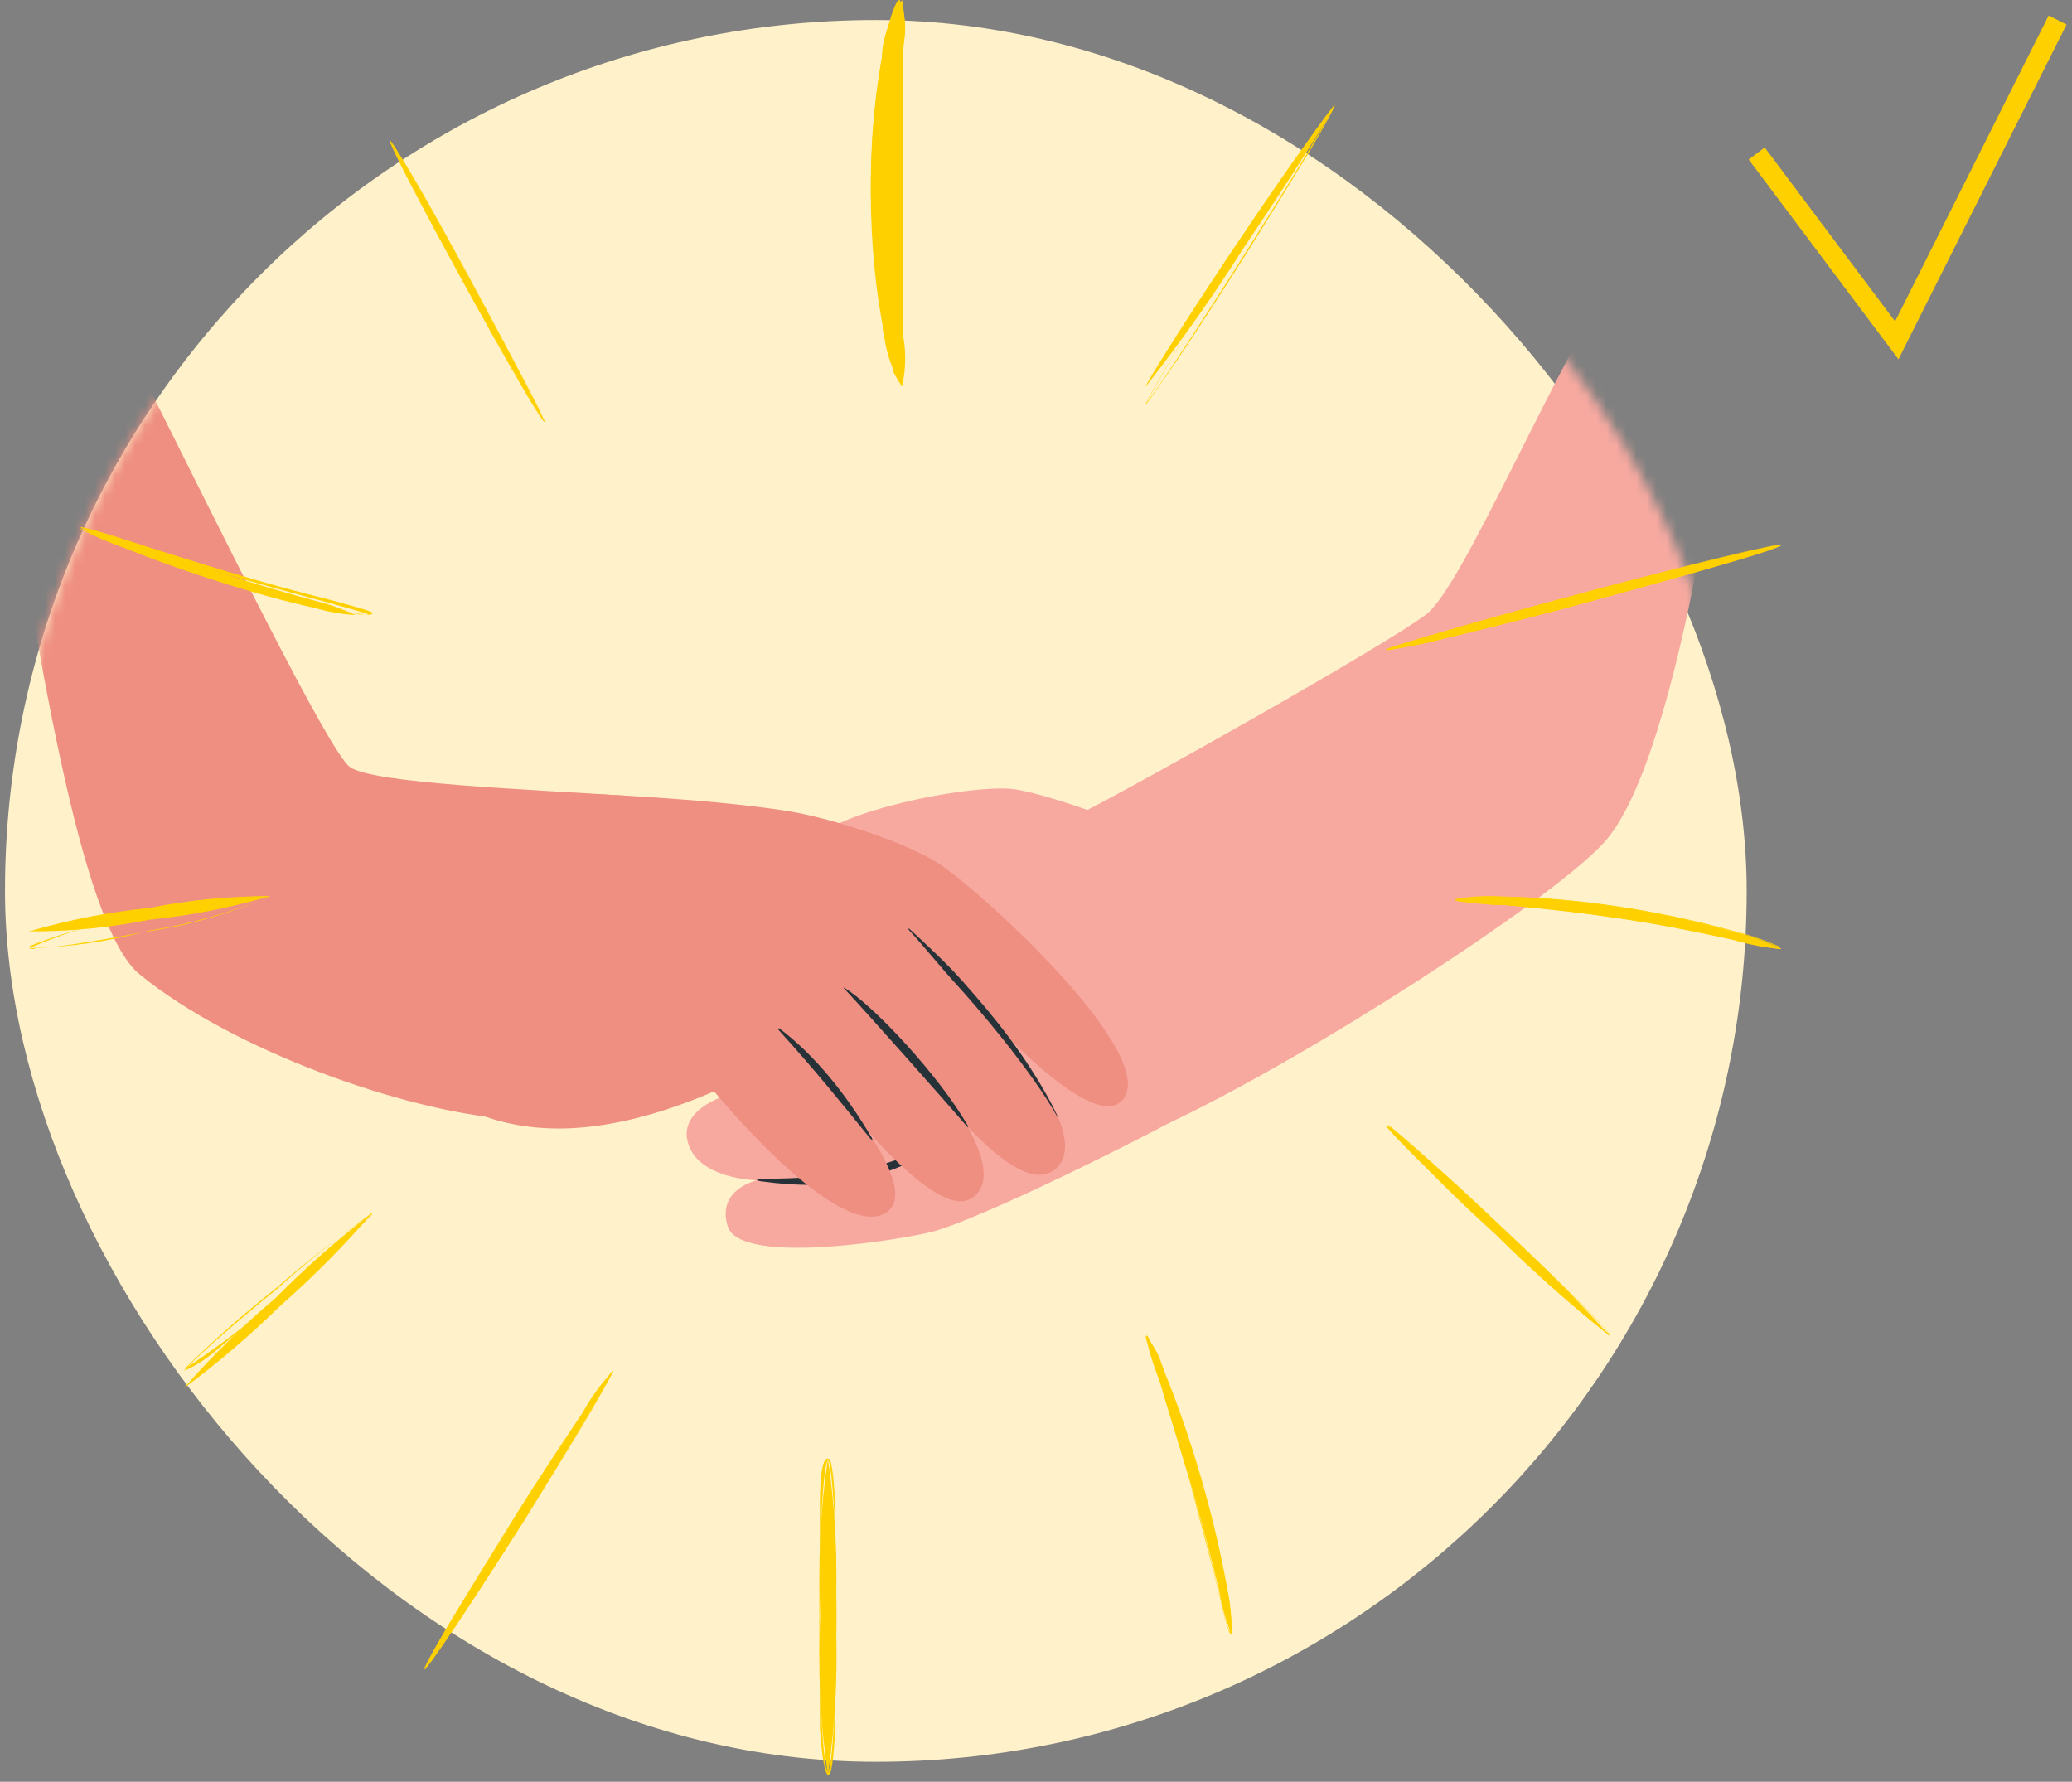 <svg width="207" height="178" viewBox="0 0 207 178" fill="none" xmlns="http://www.w3.org/2000/svg">
<rect x="0" y="0" width="207" height="178" fill="#808080" stroke="none"/>
<rect x="0.5" y="2" width="174" height="174" rx="87" fill="#FFF2CB"/>
<mask id="mask0_1727_48283" style="mask-type:alpha" maskUnits="userSpaceOnUse" x="0" y="2" width="175" height="174">
<circle cx="87.5" cy="89" r="87" fill="#D9D9D9"/>
</mask>
<g mask="url(#mask0_1727_48283)">
<path d="M173.489 28.069C173.011 36.444 168.124 75.687 160.188 84.236C154.728 90.118 130.695 105.671 116.569 112.294C112.847 114.047 101.712 84.346 106.845 81.833C113.338 78.612 138.448 64.438 142.428 61.416C146.245 58.536 154.785 37.391 163.923 22.973C168.627 15.538 173.993 19.281 173.489 28.069Z" fill="#F7A9A0"/>
<path d="M119.026 110.956C115.77 112.888 97.538 122.095 92.726 123.152C87.915 124.208 73.832 126.218 72.699 122.507C71.565 118.796 75.608 117.914 75.608 117.914C75.608 117.914 69.543 117.798 68.681 113.977C67.818 110.157 74.217 108.933 74.217 108.933C74.217 108.933 67.994 108.353 67.421 104.481C66.848 100.609 73.461 100.473 73.461 100.473C73.461 100.473 67.749 100.216 68.593 96.82C69.6 92.742 80.08 94.436 85.307 92.865C86.491 92.504 108.849 83.845 108.849 83.845L119.026 110.956Z" fill="#F7A9A0"/>
<path d="M72.907 100.517C80.622 101.741 84.199 100.917 91.253 97.792C91.385 97.734 91.505 97.927 91.366 98.005C84.741 101.709 80.395 103.404 72.831 100.897C72.46 100.762 72.542 100.446 72.907 100.517Z" fill="#263238"/>
<path d="M73.617 108.828C81.734 109.389 85.627 108.525 93.247 105.813C93.272 105.803 93.3 105.803 93.325 105.814C93.35 105.825 93.369 105.845 93.379 105.871C93.389 105.897 93.389 105.925 93.378 105.951C93.368 105.976 93.348 105.996 93.323 106.006C86.067 109.305 81.69 110.903 73.654 109.228C73.289 109.176 73.245 108.803 73.617 108.828Z" fill="#263238"/>
<path d="M75.987 117.763C83.885 117.724 88.193 116.97 95.259 113.363C95.292 113.343 95.332 113.338 95.369 113.348C95.406 113.358 95.438 113.383 95.457 113.417C95.477 113.451 95.482 113.492 95.472 113.53C95.462 113.568 95.437 113.601 95.404 113.62C88.545 118.014 83.18 119 76.013 118.008C75.528 117.943 75.49 117.769 75.987 117.763Z" fill="#263238"/>
<path d="M114.914 83.255C114.914 83.255 105.82 79.577 101.481 78.862C97.141 78.147 79.992 81.58 80.509 85.414C81.17 90.355 91.448 90.368 96.486 89.698C96.486 89.698 98.01 101.14 105.385 102.783C112.76 104.426 114.914 83.255 114.914 83.255Z" fill="#F7A9A0"/>
<path d="M81.124 86.71C84.903 90.769 91.465 89.461 96.397 89.184C96.469 89.177 96.542 89.189 96.609 89.217C96.677 89.245 96.736 89.29 96.783 89.347C96.83 89.404 96.863 89.471 96.879 89.544C96.895 89.616 96.894 89.692 96.875 89.764C97.833 94.512 100.528 100.935 105.126 102.952C105.148 102.967 105.166 102.989 105.175 103.015C105.184 103.041 105.184 103.069 105.175 103.095C105.166 103.122 105.149 103.144 105.127 103.159C105.104 103.174 105.077 103.18 105.05 103.177C99.835 101.696 96.68 95.607 95.962 90.337C90.924 90.698 84.279 91.716 81.086 86.742L81.124 86.71Z" fill="#263238"/>
<path d="M-0.068 40.787C3.572 63.98 7.949 92.431 13.945 97.334C23.316 104.995 40.491 110.986 50.536 111.759C54.718 112.081 67.074 79.791 62.603 79.501C53.061 78.856 37.14 78.283 34.936 76.608C32.845 75.023 22.34 53.627 14.008 36.979C4.026 16.949 -2.172 27.379 -0.068 40.787Z" fill="#EF8F81"/>
<path d="M57.892 79.256C57.892 79.256 70.545 79.733 78.644 81.015C83.166 81.73 90.818 84.268 93.904 86.349C98.52 89.455 115.871 105.471 112.168 109.859C108.811 113.834 95.611 98.133 95.611 98.133C95.611 98.133 110.297 112.771 105.404 116.817C100.51 120.863 87.896 101.077 87.896 101.077C87.896 101.077 102.658 116.456 96.965 119.761C92.663 122.293 80.256 105.027 80.256 105.027C80.256 105.027 92.852 118.337 88.538 121.133C83.77 124.213 71.345 109.028 71.345 109.028C59.215 114.22 51.62 113.177 46.254 110.645C46.254 110.658 53.685 88.508 57.892 79.256Z" fill="#EF8F81"/>
<path d="M90.848 92.786C92.63 94.442 94.451 96.104 96.088 97.94C97.725 99.776 99.3 101.625 100.767 103.584C104.357 108.39 105.869 111.959 105.749 111.766C102.984 106.773 97.222 100.169 95.584 98.384C93.947 96.6 92.435 94.68 90.779 92.876C90.722 92.786 90.804 92.715 90.848 92.786Z" fill="#263238"/>
<path d="M84.344 98.68C87.254 100.406 93.829 107.474 96.682 112.441C96.801 112.647 96.682 112.647 96.524 112.441C94.509 110.077 86.41 100.954 84.287 98.699C84.256 98.692 84.306 98.654 84.344 98.68Z" fill="#263238"/>
<path d="M77.867 102.74C81.319 105.349 84.442 109.15 87.113 113.692C87.232 113.899 87.056 113.892 86.905 113.692C83.901 109.994 81.564 107.069 77.76 102.862C77.697 102.798 77.785 102.675 77.867 102.74Z" fill="#263238"/>
</g>
<path d="M82.71 177.314C81.937 172.032 81.686 166.732 81.958 161.435C81.695 156.192 81.946 150.944 82.71 145.714C83.474 150.944 83.725 156.192 83.462 161.435C83.734 166.732 83.483 172.032 82.71 177.314Z" fill="#FFD000"/>
<path d="M82.71 177.314C82.71 177.314 82.22 177.314 81.913 172.655C81.913 169.688 81.913 165.731 81.913 161.514C81.913 157.297 81.913 153.341 81.913 150.373C81.913 145.714 82.526 145.714 82.71 145.714C82.894 145.714 83.2 145.714 83.445 150.373C83.445 153.341 83.445 157.297 83.445 161.514C83.445 165.731 83.445 169.688 83.445 172.655C83.2 177.314 82.894 177.314 82.71 177.314ZM82.71 145.818C82.281 146.417 81.852 152.378 81.852 161.436C81.852 170.494 82.281 176.559 82.71 177.054C83.139 176.481 83.568 170.494 83.568 161.436C83.568 152.378 83.139 146.365 82.71 145.766V145.818Z" fill="#FFD000"/>
<path d="M61.251 136.937C61.456 136.937 57.414 143.815 52.231 152.059C47.047 160.302 42.625 166.886 42.39 166.779C42.156 166.672 46.227 159.874 51.44 151.657C56.653 143.441 61.046 136.83 61.251 136.937Z" fill="#FFD000"/>
<path d="M42.384 166.78C42.384 166.78 42.179 166.78 44.846 162.232C46.545 159.412 48.86 155.662 51.38 151.592C53.9 147.522 56.332 143.931 58.178 141.165C59.009 139.646 60.042 138.226 61.255 136.936C61.255 136.936 61.46 136.936 58.764 141.484C57.065 144.304 54.75 148.054 52.23 152.124C47.747 159.146 42.795 166.647 42.384 166.754V166.78ZM61.167 137.175C60.669 137.627 56.889 143.16 51.439 151.725C45.989 160.29 42.648 166.036 42.414 166.674C42.941 166.222 46.692 160.689 52.142 152.097C57.592 143.506 60.991 137.813 61.167 137.175Z" fill="#FFD000"/>
<path d="M37.233 121.135C34.356 124.461 31.287 127.559 28.048 130.407C24.978 133.41 21.74 136.177 18.355 138.691C21.22 135.426 24.29 132.409 27.54 129.665C30.597 126.568 33.835 123.717 37.233 121.135Z" fill="#FFD000"/>
<path d="M18.409 136.935C18.409 136.935 18.409 136.768 21.082 134.339C22.82 132.803 25.147 130.794 27.687 128.756C30.717 126.015 33.905 123.47 37.233 121.135C34.366 124.124 31.32 126.922 28.115 129.509C25.601 131.603 23.195 133.529 21.377 135.093C20.471 135.843 19.473 136.462 18.409 136.935ZM37.126 121.274C33.779 123.569 30.565 126.067 27.5 128.756C24.314 131.27 21.261 133.963 18.355 136.823C21.722 134.582 24.963 132.14 28.061 129.509C31.252 126.942 34.305 124.193 37.206 121.274H37.126Z" fill="#FFD000"/>
<path d="M123.037 163.27C122.468 161.847 122.053 160.375 121.798 158.876C121.131 156.162 120.178 152.388 118.97 148.288C117.763 144.189 116.587 140.473 115.793 137.789C115.218 136.371 114.772 134.911 114.458 133.425C115.291 134.733 115.952 136.129 116.428 137.583C117.509 140.208 118.811 143.894 120.019 148.052C121.062 151.578 121.911 155.151 122.561 158.758C122.897 160.241 123.057 161.754 123.037 163.27Z" fill="#FFD000"/>
<path d="M123.002 163.27C122.845 163.27 122.657 162.592 121.714 158.822C121.118 156.289 120.144 152.43 118.95 148.247C117.757 144.065 116.5 140.235 115.809 137.791C114.615 134.256 114.395 133.461 114.552 133.431C114.71 133.402 114.552 133.431 115.244 134.521C115.935 135.611 116.06 136.406 116.563 137.614C117.285 139.381 118.699 143.122 120.112 148.041C121.526 152.96 122.28 156.878 122.625 158.763C122.931 160.247 123.068 161.758 123.034 163.27H123.002ZM114.458 133.52C114.458 133.844 115.055 135.581 115.778 137.761C116.594 140.206 117.819 143.947 118.919 148.218C120.018 152.489 121.086 156.289 121.683 158.822C122.28 161.355 122.688 162.857 122.845 163.152C122.793 161.657 122.604 160.169 122.28 158.704C121.934 156.819 121.18 152.813 119.767 148.012C118.353 143.21 116.94 139.381 116.217 137.584C115.745 136.188 115.157 134.829 114.458 133.52Z" fill="#FFD000"/>
<path d="M160.794 133.424C156.813 130.277 153.001 126.888 149.376 123.274C145.565 119.85 141.929 116.206 138.484 112.357C142.454 115.531 146.266 118.929 149.902 122.536C153.702 125.964 157.337 129.598 160.794 133.424Z" fill="#FFD000"/>
<path d="M160.78 133.424C156.836 130.249 153.044 126.861 149.417 123.273C146.458 120.445 143.683 117.815 141.562 115.751C138.368 112.555 138.447 112.471 138.499 112.386C142.442 115.561 146.235 118.949 149.862 122.537C152.82 125.365 155.596 127.995 157.716 130.059C160.91 133.226 160.832 133.34 160.78 133.396V133.424ZM138.656 112.357C138.944 112.895 143.028 117.023 149.469 123.075C155.91 129.126 160.23 132.972 160.753 133.226C160.465 132.689 156.381 128.561 149.94 122.481C143.5 116.401 139.18 112.697 138.656 112.357Z" fill="#FFD000"/>
<path d="M177.955 94.801C176.35 94.676 174.755 94.377 173.186 93.906C170.248 93.262 166.206 92.402 161.706 91.722C157.206 91.042 153.11 90.648 150.146 90.398C148.537 90.385 146.933 90.193 145.349 89.825C146.947 89.532 148.563 89.46 150.172 89.61C153.164 89.61 157.287 89.932 161.814 90.612C166.341 91.293 170.383 92.295 173.293 93.118C174.885 93.474 176.447 94.038 177.955 94.801Z" fill="#FFD000"/>
<path d="M177.821 94.801C177.471 94.801 176.503 94.59 174.135 94.062L173.194 93.851C169.185 92.972 165.338 92.268 161.733 91.74C158.128 91.213 154.254 90.755 150.191 90.404H149.25C145.995 90.122 145.349 90.052 145.349 89.876C146.954 89.599 148.575 89.516 150.191 89.63C152.236 89.63 156.487 89.841 161.814 90.65C167.14 91.459 171.283 92.55 173.301 93.112C174.89 93.462 176.449 94.016 177.955 94.766C177.955 94.766 177.955 94.801 177.821 94.801ZM145.537 89.841C145.806 89.841 147.313 90.052 149.304 90.228H150.245C154.334 90.58 158.316 91.002 161.787 91.565C165.257 92.127 169.266 92.796 173.247 93.675L174.189 93.886C176.099 94.308 177.525 94.625 177.902 94.625C176.41 93.947 174.881 93.418 173.328 93.042C171.337 92.479 167.167 91.389 161.84 90.58C157.991 89.986 154.121 89.645 150.245 89.559C148.655 89.484 147.062 89.578 145.483 89.841H145.537Z" fill="#FFD000"/>
<path d="M177.955 54.441C177.955 54.713 169.215 57.246 158.317 60.142C147.419 63.038 138.54 65.179 138.485 64.938C138.429 64.697 147.225 62.133 158.123 59.237C169.021 56.342 177.9 54.2 177.955 54.441Z" fill="#FFD000"/>
<path d="M138.484 64.956C138.484 64.956 138.484 64.746 144.234 63.059C147.938 61.975 152.885 60.62 158.054 59.235C163.223 57.85 168.309 56.555 172.04 55.652C177.9 54.236 177.928 54.387 177.955 54.477C177.955 54.477 177.955 54.718 172.206 56.374C168.502 57.458 163.555 58.813 158.386 60.229C153.217 61.644 148.131 62.879 144.4 63.782C142.45 64.296 140.475 64.688 138.484 64.956ZM177.762 54.447C176.96 54.447 169.47 56.224 158.026 59.265C146.583 62.306 139.203 64.475 138.484 64.866C139.286 64.866 146.777 63.089 158.22 60.078C169.663 57.067 177.043 54.839 177.762 54.447Z" fill="#FFD000"/>
<path d="M133.329 10.534C133.517 10.534 129.449 17.043 124.231 24.79C121.213 29.559 117.953 34.176 114.464 38.623C114.277 38.623 118.344 32.115 123.562 24.342C128.78 16.568 133.142 10.534 133.329 10.534Z" fill="#FFD000"/>
<path d="M114.458 40.379C114.458 39.988 119.083 32.275 123.548 25.205C126.221 21.237 128.467 17.52 130.312 14.754C133.119 10.534 133.253 10.534 133.333 10.534C133.333 10.534 133.52 10.534 130.847 15.089C129.135 17.884 126.81 21.712 124.297 25.68C121.783 29.648 119.351 33.393 117.479 36.159C114.806 40.016 114.565 40.379 114.458 40.379ZM133.253 10.534C132.771 10.981 129.029 16.514 123.575 25.149C118.121 33.784 114.806 39.597 114.512 40.267C114.993 39.792 118.736 34.259 124.19 25.624C129.643 16.989 133.065 11.261 133.253 10.534Z" fill="#FFD000"/>
<path d="M90.119 0C90.477 1.876 90.477 3.758 90.119 5.634C90.119 9.127 90.119 14.086 90.119 19.297C90.119 24.509 90.119 29.467 90.119 32.989C90.537 34.864 90.537 36.747 90.119 38.623C89.016 36.763 88.403 34.879 88.285 32.989C87.551 29.467 87 24.537 87 19.269C87 14.001 87.459 9.071 88.193 5.578C88.248 3.704 88.893 1.836 90.119 0Z" fill="#FFD000"/>
<path d="M90.057 38.623C90.057 38.623 90.057 38.623 89.21 37.081C89.21 36.044 88.532 34.615 88.193 32.961C88.193 30.607 87.092 25.73 87.007 19.311C86.922 12.893 87.685 8.1 88.108 5.69C88.108 4.036 88.786 2.607 89.04 1.57C89.549 0.084 89.718 0 89.888 0C90.614 1.861 90.614 3.745 89.888 5.606C89.888 8.885 89.888 13.846 89.888 19.199C89.888 24.553 89.888 29.149 89.888 32.597V32.821C89.888 37.978 89.888 38.427 89.888 38.427L90.057 38.623ZM90.057 0.14C89.234 1.998 88.725 3.869 88.532 5.746C88.532 8.1 87.43 13.005 87.43 19.367C87.43 25.73 88.193 30.579 88.617 33.017C88.862 34.894 89.4 36.765 90.227 38.623C90.227 38.146 90.227 35.119 90.227 33.017V32.793C90.227 29.346 90.227 24.609 90.227 19.395C90.227 14.182 90.227 9.081 90.227 5.774C90.057 3.644 90.227 0.617 89.888 0.14H90.057Z" fill="#FFD000"/>
<path d="M54.39 42.134C54.204 42.134 50.63 36.042 46.359 28.297C42.088 20.552 38.792 14.176 38.955 14.047C39.117 13.918 42.784 20.139 46.962 27.884C51.14 35.629 54.529 42.005 54.39 42.134Z" fill="#FFD000"/>
<path d="M54.355 42.108C54.355 42.108 53.961 41.799 51.857 38.14C50.353 35.563 48.387 32.032 46.329 28.296C42.697 21.673 38.858 14.406 38.95 14.045C38.95 14.045 39.112 14.045 41.471 18.014C42.975 20.59 44.941 24.121 46.999 27.858C49.058 31.594 50.955 35.151 52.342 37.831C54.516 42.031 54.424 42.108 54.378 42.134L54.355 42.108ZM38.997 14.122C39.136 14.741 41.911 20.152 46.375 28.244C50.839 36.336 53.869 41.593 54.355 41.954C54.216 41.361 51.44 35.949 46.976 27.832C42.512 19.714 39.413 14.56 38.997 14.122Z" fill="#FFD000"/>
<path d="M35.517 61.446C34.127 61.361 32.75 61.119 31.407 60.724C28.739 60.147 25.35 59.222 21.561 58.01C17.772 56.797 14.329 55.527 11.901 54.516C10.559 54.061 9.27 53.441 8.059 52.668C9.435 52.944 10.784 53.359 12.088 53.91C14.569 54.776 17.985 55.931 21.774 57.144C25.563 58.356 29.032 59.367 31.541 60.031C32.903 60.371 34.234 60.845 35.517 61.446Z" fill="#FFD000"/>
<path d="M36.978 61.389H35.906L32.774 60.68C30.968 60.283 27.131 59.432 22.363 57.986C17.595 56.539 13.899 55.15 12.178 54.554L9.159 53.306C8.03 52.824 8.059 52.739 8.059 52.682C8.059 52.626 8.679 52.682 12.404 53.873C14.491 54.554 18.413 55.802 22.645 57.078C26.877 58.355 29.981 59.177 32.943 59.914C36.724 60.935 37.26 61.134 37.232 61.276C37.232 61.276 37.147 61.389 36.978 61.389ZM8.087 52.881C9.39 53.552 10.738 54.13 12.121 54.611C13.842 55.292 17.482 56.624 22.307 58.043C27.131 59.461 30.912 60.34 32.718 60.737C34.12 61.07 35.543 61.307 36.978 61.446C36.696 61.276 34.523 60.68 32.802 60.198C29.811 59.404 26.341 58.44 22.476 57.362C18.611 56.284 14.322 54.838 12.234 54.157C10.654 53.448 8.454 52.739 8.087 52.739V52.881Z" fill="#FFD000"/>
<path d="M26.936 89.535C22.985 90.695 18.989 91.477 14.974 91.875C10.974 92.675 6.944 93.066 2.91 93.044C6.87 91.889 10.874 91.108 14.897 90.705C18.889 89.906 22.91 89.515 26.936 89.535Z" fill="#FFD000"/>
<path d="M3.599 94.726C3.372 94.826 3.138 94.826 2.91 94.726C6.865 93.007 10.864 91.844 14.885 91.246C18.883 90.143 22.907 89.571 26.936 89.534C22.981 91.253 18.981 92.416 14.961 93.014C10.365 93.87 5.412 94.726 3.599 94.726ZM2.987 94.726C6.989 94.618 10.987 94.028 14.961 92.957C18.952 92.332 22.924 91.208 26.859 89.591C22.856 89.701 18.859 90.291 14.885 91.36C10.896 91.91 6.923 92.957 2.987 94.498V94.726Z" fill="#FFD000"/>
<path d="M175.5 15.333L189.494 34L205.561 2" stroke="#FFD000" stroke-width="2"/>
</svg>
